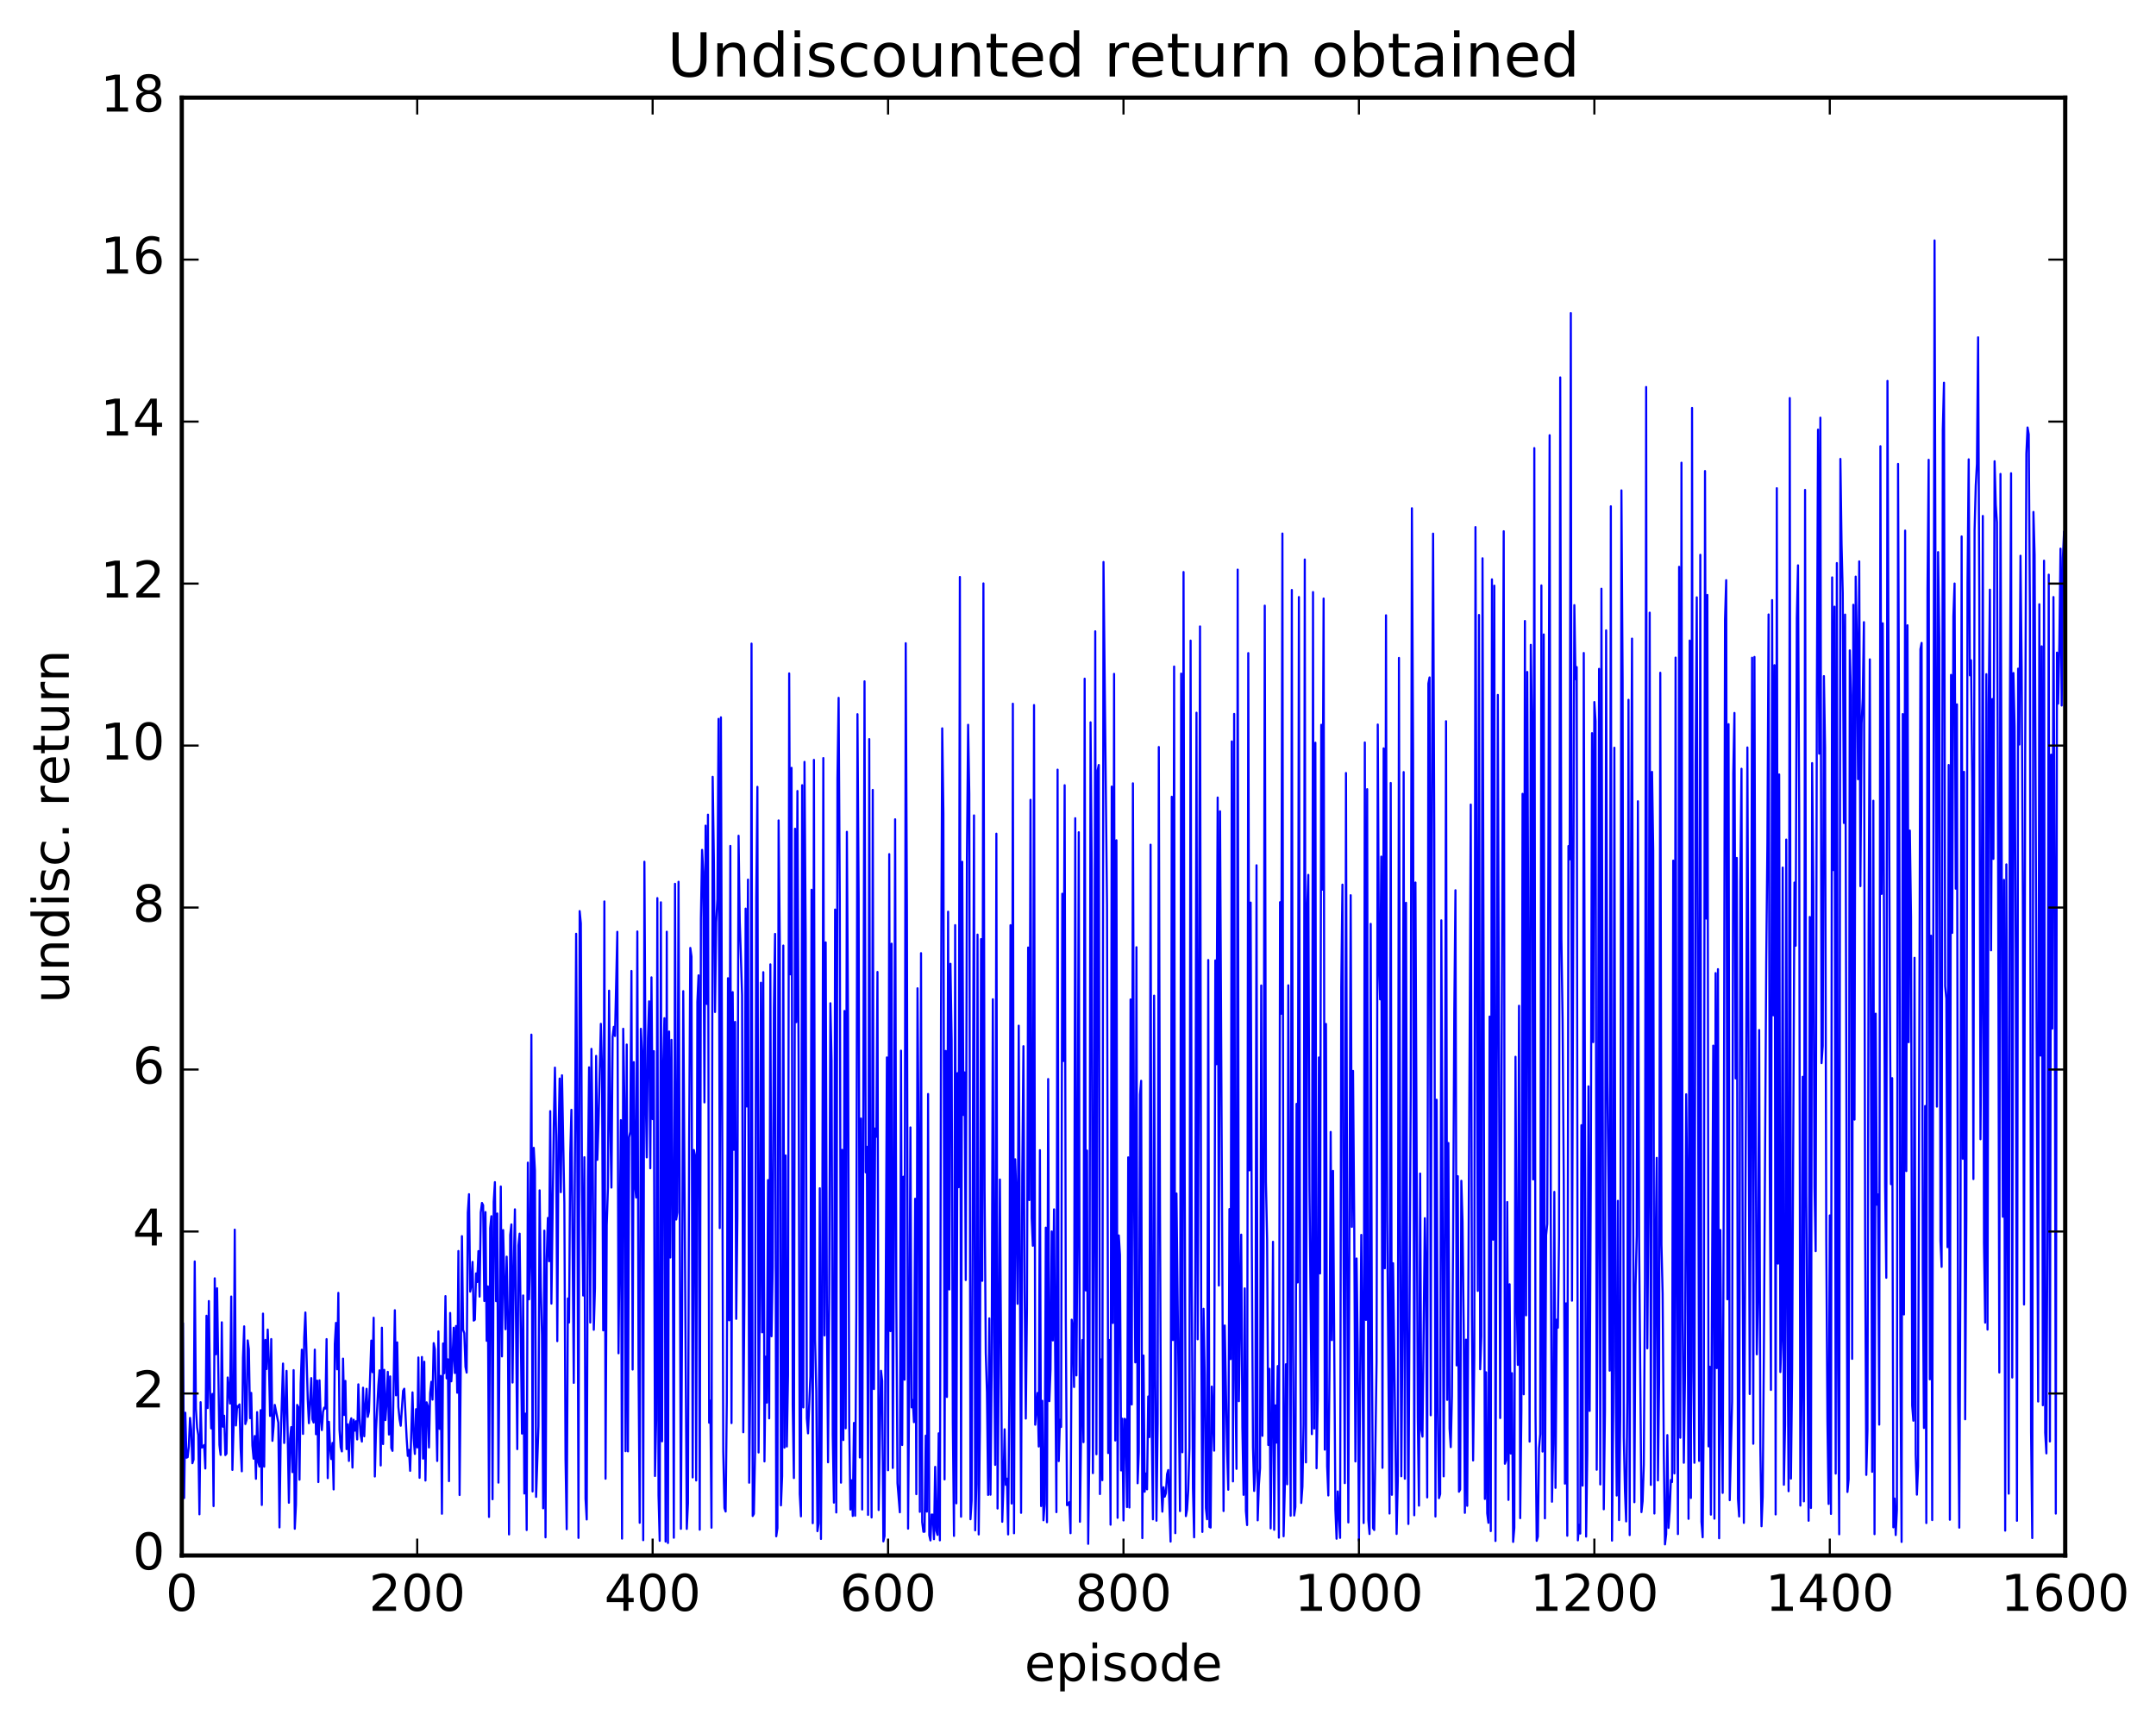 <?xml version="1.0" encoding="utf-8" standalone="no"?>
<!DOCTYPE svg PUBLIC "-//W3C//DTD SVG 1.1//EN"
  "http://www.w3.org/Graphics/SVG/1.1/DTD/svg11.dtd">
<!-- Created with matplotlib (http://matplotlib.org/) -->
<svg height="408pt" version="1.1" viewBox="0 0 511 408" width="511pt" xmlns="http://www.w3.org/2000/svg" xmlns:xlink="http://www.w3.org/1999/xlink">
 <defs>
  <style type="text/css">
*{stroke-linecap:butt;stroke-linejoin:round;stroke-miterlimit:100000;}
  </style>
 </defs>
 <g id="figure_1">
  <g id="patch_1">
   <path d="M 0 408.169 
L 511.954 408.169 
L 511.954 0 
L 0 0 
z
" style="fill:#ffffff;"/>
  </g>
  <g id="axes_1">
   <g id="patch_2">
    <path d="M 43.084 368.742 
L 489.484 368.742 
L 489.484 23.142 
L 43.084 23.142 
z
" style="fill:#ffffff;"/>
   </g>
   <g id="line2d_1">
    <path clip-path="url(#p1962d3b9b0)" d="M 43.084 322.889 
L 43.363 313.656 
L 43.642 355.129 
L 43.921 334.902 
L 44.2 345.566 
L 44.479 345.441 
L 44.758 342.836 
L 45.037 336.137 
L 45.316 338.938 
L 45.595 346.877 
L 45.874 346.023 
L 46.153 299.044 
L 46.432 333.955 
L 46.711 338.398 
L 46.99 340.207 
L 47.269 358.987 
L 47.548 332.408 
L 47.827 343.151 
L 48.106 343.024 
L 48.385 342.563 
L 48.664 348.123 
L 48.943 311.914 
L 49.222 333.799 
L 49.501 308.426 
L 49.78 329.406 
L 50.059 338.625 
L 50.338 330.44 
L 50.617 357.037 
L 50.896 303.039 
L 51.175 321.051 
L 51.454 305.399 
L 52.012 342.534 
L 52.291 344.903 
L 52.57 313.464 
L 52.849 338.218 
L 53.128 335.605 
L 53.407 344.941 
L 53.686 344.606 
L 53.965 326.544 
L 54.523 332.722 
L 54.802 307.355 
L 55.081 348.463 
L 55.36 337.837 
L 55.639 291.5 
L 55.918 337.924 
L 56.197 333.312 
L 56.476 333.592 
L 56.755 332.928 
L 57.034 343.359 
L 57.313 348.792 
L 57.592 321.876 
L 57.871 314.43 
L 58.15 337.587 
L 58.429 336.594 
L 58.708 317.755 
L 58.987 319.846 
L 59.266 336.195 
L 59.545 330.203 
L 59.824 342.687 
L 60.103 345.798 
L 60.382 340.427 
L 60.661 350.565 
L 60.94 334.755 
L 61.219 346.646 
L 61.498 347.666 
L 61.777 334.299 
L 62.056 356.77 
L 62.335 311.404 
L 62.614 347.687 
L 62.893 317.647 
L 63.172 324.552 
L 63.451 315.186 
L 63.73 322.827 
L 64.009 335.666 
L 64.288 317.441 
L 64.567 341.571 
L 64.846 338.107 
L 65.125 333.048 
L 65.962 337.271 
L 66.241 362.09 
L 66.52 341.479 
L 67.078 323.247 
L 67.357 342.072 
L 67.915 324.983 
L 68.473 356.242 
L 68.752 341.072 
L 69.031 338.311 
L 69.31 348.989 
L 69.589 324.803 
L 69.868 362.406 
L 70.147 356.709 
L 70.426 333.049 
L 70.705 333.562 
L 70.984 350.781 
L 71.263 327.957 
L 71.542 319.957 
L 71.821 339.923 
L 72.1 317.177 
L 72.379 311.139 
L 72.937 331.665 
L 73.216 337.387 
L 73.774 326.693 
L 74.053 336.454 
L 74.332 337.227 
L 74.611 319.94 
L 74.89 339.999 
L 75.169 327.293 
L 75.448 351.344 
L 75.727 327.225 
L 76.006 335.818 
L 76.285 339.018 
L 76.564 334.7 
L 76.843 333.692 
L 77.122 333.917 
L 77.401 317.451 
L 77.68 350.408 
L 77.959 337.056 
L 78.238 343.076 
L 78.517 345.887 
L 78.796 342.065 
L 79.075 353.086 
L 79.354 318.626 
L 79.633 313.606 
L 79.912 324.614 
L 80.191 306.492 
L 80.47 338.96 
L 80.749 343.072 
L 81.028 344.077 
L 81.307 322.077 
L 81.586 335.444 
L 81.865 327.361 
L 82.144 343.535 
L 82.423 337.658 
L 82.702 346.33 
L 82.981 337.354 
L 83.26 336.225 
L 83.539 347.908 
L 83.818 336.564 
L 84.097 339.161 
L 84.376 336.922 
L 84.655 341.233 
L 84.934 328.17 
L 85.213 336.198 
L 85.492 340.304 
L 85.771 341.745 
L 86.05 328.972 
L 86.329 340.492 
L 86.608 333.285 
L 86.887 329.23 
L 87.166 335.878 
L 87.445 334.612 
L 88.003 317.797 
L 88.282 325.288 
L 88.561 312.379 
L 88.84 350.022 
L 89.119 338.998 
L 89.677 328.407 
L 89.956 324.853 
L 90.235 347.404 
L 90.514 314.746 
L 90.793 342.334 
L 91.072 324.741 
L 91.351 336.65 
L 91.63 332.353 
L 91.909 325.211 
L 92.188 340.069 
L 92.467 326.296 
L 92.746 343.261 
L 93.025 343.945 
L 93.583 310.602 
L 93.862 330.779 
L 94.141 318.224 
L 94.42 333.528 
L 94.699 336.405 
L 94.978 337.991 
L 95.536 329.702 
L 95.815 329.214 
L 96.373 340.804 
L 96.652 345.133 
L 96.931 343.708 
L 97.21 348.678 
L 97.768 330.074 
L 98.047 340.93 
L 98.326 344.672 
L 98.605 334.066 
L 98.884 343.134 
L 99.163 321.804 
L 99.442 350.332 
L 100 321.684 
L 100.279 345.787 
L 100.558 322.813 
L 100.837 350.977 
L 101.116 332.435 
L 101.395 333.339 
L 101.674 343.138 
L 101.953 330.246 
L 102.232 327.571 
L 102.511 331.795 
L 102.79 318.401 
L 103.069 319.855 
L 103.627 346.338 
L 103.906 315.617 
L 104.185 338.736 
L 104.464 326.171 
L 104.743 358.852 
L 105.022 318.481 
L 105.301 325.541 
L 105.58 307.257 
L 105.859 326.751 
L 106.138 322.237 
L 106.417 351.119 
L 106.696 311.252 
L 106.975 327.457 
L 107.254 322.189 
L 107.533 314.753 
L 107.812 325.481 
L 108.091 314.342 
L 108.37 330.165 
L 108.649 296.561 
L 108.928 354.411 
L 109.486 293.04 
L 109.765 315.285 
L 110.044 316.04 
L 110.323 324.02 
L 110.602 325.393 
L 110.881 287.455 
L 111.16 283.096 
L 111.439 306.192 
L 111.718 304.641 
L 111.997 299.152 
L 112.276 313.068 
L 112.555 312.837 
L 112.834 301.868 
L 113.113 303.908 
L 113.392 296.585 
L 113.671 307.374 
L 113.95 287.429 
L 114.229 285.169 
L 114.508 285.714 
L 114.787 308.413 
L 115.066 287.339 
L 115.345 317.853 
L 115.624 304.953 
L 115.903 359.608 
L 116.182 291.165 
L 116.461 288.313 
L 116.74 355.414 
L 117.019 284.946 
L 117.298 280.238 
L 117.577 308.452 
L 117.856 287.67 
L 118.135 351.474 
L 118.693 281.27 
L 118.972 321.553 
L 119.251 291.597 
L 119.809 315.109 
L 120.088 297.907 
L 120.367 311.884 
L 120.646 363.755 
L 120.925 292.782 
L 121.204 290.26 
L 121.483 327.755 
L 121.762 301.014 
L 122.041 286.685 
L 122.599 343.535 
L 122.878 295.239 
L 123.157 292.451 
L 123.715 339.851 
L 123.994 307.102 
L 124.273 354.057 
L 124.552 335.118 
L 124.831 362.709 
L 125.11 275.614 
L 125.389 308.017 
L 125.668 297.357 
L 125.947 245.269 
L 126.226 353.566 
L 126.505 272.104 
L 126.784 277.509 
L 127.063 354.853 
L 127.621 338.097 
L 127.9 282.182 
L 128.179 305.128 
L 128.458 316.461 
L 128.737 357.563 
L 129.016 291.733 
L 129.295 364.442 
L 129.574 298.669 
L 129.853 288.725 
L 130.132 298.997 
L 130.411 263.408 
L 130.69 309.036 
L 131.248 266.989 
L 131.527 253.09 
L 131.806 269.146 
L 132.085 317.933 
L 132.364 270.773 
L 132.643 255.68 
L 132.922 282.62 
L 133.201 254.908 
L 133.759 285.171 
L 134.038 345.854 
L 134.317 362.519 
L 134.596 307.815 
L 134.875 313.504 
L 135.154 273.485 
L 135.433 263.094 
L 135.991 327.824 
L 136.549 221.359 
L 136.828 271.014 
L 137.107 364.577 
L 137.386 215.983 
L 137.665 218.892 
L 137.944 282.19 
L 138.223 307.124 
L 138.502 274.332 
L 138.781 355.287 
L 139.06 360.207 
L 139.339 279.381 
L 139.618 253.021 
L 139.897 313.518 
L 140.176 248.648 
L 140.455 268.545 
L 140.734 315.238 
L 141.013 305.379 
L 141.292 250.31 
L 141.571 274.956 
L 141.85 266.475 
L 142.408 242.706 
L 142.687 253.382 
L 142.966 315.373 
L 143.245 213.693 
L 143.524 350.545 
L 143.803 290.397 
L 144.082 281.785 
L 144.361 234.845 
L 144.64 266.14 
L 144.919 281.53 
L 145.198 245.791 
L 145.477 243.424 
L 145.756 245.594 
L 146.314 220.899 
L 146.593 320.808 
L 147.151 265.54 
L 147.43 364.746 
L 147.709 243.88 
L 147.988 260.859 
L 148.267 344.018 
L 148.546 247.622 
L 148.825 344.064 
L 149.104 269.618 
L 149.383 268.273 
L 149.662 230.172 
L 149.941 324.662 
L 150.22 251.781 
L 150.499 280.66 
L 150.778 283.884 
L 151.057 220.814 
L 151.336 323.395 
L 151.615 360.99 
L 151.894 243.885 
L 152.173 249.504 
L 152.452 365.118 
L 152.731 204.283 
L 153.01 256.868 
L 153.289 274.371 
L 153.568 246.132 
L 153.847 237.369 
L 154.126 276.959 
L 154.405 231.69 
L 154.684 265.298 
L 154.963 249.187 
L 155.242 349.903 
L 155.521 336.626 
L 155.8 212.904 
L 156.079 354.438 
L 156.358 365.269 
L 156.637 213.899 
L 156.916 341.686 
L 157.195 252.496 
L 157.474 241.376 
L 157.753 365.442 
L 158.032 220.871 
L 158.311 365.782 
L 158.59 244.532 
L 158.869 298.107 
L 159.148 246.507 
L 159.427 282.947 
L 159.706 364.538 
L 159.985 209.513 
L 160.264 289.105 
L 160.543 287.449 
L 160.822 209.034 
L 161.38 362.422 
L 161.659 313.234 
L 161.938 234.961 
L 162.775 362.445 
L 163.054 356.371 
L 163.333 270.701 
L 163.612 224.714 
L 163.891 226.783 
L 164.17 350.24 
L 164.449 272.624 
L 164.728 273.918 
L 165.007 350.963 
L 165.286 237.535 
L 165.565 231.217 
L 165.844 362.627 
L 166.123 217.773 
L 166.402 201.475 
L 166.681 206.699 
L 166.96 261.338 
L 167.239 195.727 
L 167.518 237.998 
L 167.797 193.123 
L 168.076 337.27 
L 168.355 332.026 
L 168.634 362.161 
L 168.913 184.149 
L 169.192 203.473 
L 169.471 239.912 
L 169.75 218.641 
L 170.029 213.189 
L 170.308 170.419 
L 170.587 291.127 
L 170.866 170.052 
L 171.424 344.113 
L 171.703 357.495 
L 171.982 358.327 
L 172.261 332.429 
L 172.54 231.896 
L 172.819 312.995 
L 173.098 200.524 
L 173.377 337.359 
L 173.656 235.194 
L 173.935 272.57 
L 174.214 242.255 
L 174.493 312.646 
L 174.772 288.666 
L 175.051 198.121 
L 175.33 218.459 
L 175.888 235.936 
L 176.167 339.539 
L 176.446 306.58 
L 176.725 215.395 
L 177.004 262.305 
L 177.283 208.52 
L 177.562 351.493 
L 177.841 326.037 
L 178.12 152.573 
L 178.399 359.388 
L 178.678 358.873 
L 178.957 344.33 
L 179.236 212.859 
L 179.515 186.529 
L 179.794 344.327 
L 180.073 307.449 
L 180.352 232.971 
L 180.631 315.846 
L 180.91 230.465 
L 181.189 346.444 
L 181.468 321.612 
L 181.747 332.504 
L 182.026 279.751 
L 182.305 336.238 
L 182.584 228.614 
L 182.863 316.779 
L 183.142 300.394 
L 183.421 238.916 
L 183.7 221.391 
L 183.979 364.199 
L 184.258 362.241 
L 184.537 194.488 
L 184.816 222.785 
L 185.095 356.863 
L 185.374 349.942 
L 185.653 224.156 
L 185.932 343.184 
L 186.211 273.913 
L 186.49 342.918 
L 186.769 326.022 
L 187.048 159.637 
L 187.327 230.979 
L 187.606 182.021 
L 187.885 333.135 
L 188.164 350.382 
L 188.443 196.454 
L 188.722 242.314 
L 189.001 187.51 
L 189.28 251.871 
L 189.559 354.152 
L 189.838 359.467 
L 190.117 186.138 
L 190.396 333.644 
L 190.675 180.614 
L 190.954 221.848 
L 191.233 336.214 
L 191.512 339.796 
L 192.07 326.222 
L 192.349 210.929 
L 192.628 361.086 
L 192.907 180.136 
L 193.186 317.57 
L 193.465 329.74 
L 193.744 362.982 
L 194.023 361.121 
L 194.302 281.688 
L 194.581 364.826 
L 194.86 314.368 
L 195.139 179.709 
L 195.418 316.578 
L 195.697 223.407 
L 195.976 308.552 
L 196.255 346.653 
L 196.534 306.617 
L 196.813 237.832 
L 197.092 251.464 
L 197.371 340.15 
L 197.65 356.214 
L 197.929 215.619 
L 198.208 358.551 
L 198.487 184.551 
L 198.766 165.428 
L 199.045 213.699 
L 199.324 351.485 
L 199.603 272.59 
L 199.882 341.377 
L 200.161 239.657 
L 200.44 338.586 
L 200.719 197.191 
L 200.998 242.026 
L 201.277 337.43 
L 201.556 357.86 
L 201.835 350.912 
L 202.114 359.372 
L 202.393 337.321 
L 202.672 359.317 
L 202.951 310.719 
L 203.23 169.305 
L 203.509 212.521 
L 203.788 345.513 
L 204.067 265.162 
L 204.346 357.848 
L 204.904 161.515 
L 205.183 277.926 
L 205.462 271.851 
L 205.741 359.124 
L 206.02 175.216 
L 206.299 312.453 
L 206.578 359.729 
L 206.857 187.25 
L 207.136 329.289 
L 207.415 267.526 
L 207.694 269.48 
L 207.973 230.413 
L 208.252 357.973 
L 208.81 324.964 
L 209.089 327.35 
L 209.368 365.398 
L 209.647 364.196 
L 210.205 250.676 
L 210.484 348.538 
L 210.763 202.482 
L 211.042 315.564 
L 211.321 223.712 
L 211.6 347.994 
L 211.879 294.896 
L 212.158 194.222 
L 212.437 307.502 
L 212.716 351.601 
L 213.274 358.508 
L 213.553 249.071 
L 213.832 342.557 
L 214.111 278.952 
L 214.39 327.073 
L 214.669 152.482 
L 214.948 215.171 
L 215.227 362.384 
L 215.506 325.712 
L 215.785 267.267 
L 216.064 333.629 
L 216.343 331.871 
L 216.622 337.145 
L 216.901 284.174 
L 217.18 354.206 
L 217.459 234.284 
L 217.738 271.672 
L 218.017 358.398 
L 218.296 225.957 
L 218.575 360.814 
L 218.854 363.125 
L 219.133 363.116 
L 219.412 340.343 
L 219.691 358.349 
L 219.97 259.341 
L 220.249 363.943 
L 220.528 365.177 
L 220.807 359.033 
L 221.086 359.073 
L 221.365 364.88 
L 221.644 347.737 
L 221.923 362.899 
L 222.202 363.867 
L 222.481 339.787 
L 222.76 365.153 
L 223.039 240.165 
L 223.318 172.657 
L 223.597 192.798 
L 223.876 350.706 
L 224.155 249.132 
L 224.434 331.168 
L 224.713 216.12 
L 224.992 305.689 
L 225.271 228.474 
L 225.55 246.497 
L 225.829 337.299 
L 226.108 364.104 
L 226.387 219.31 
L 226.666 356.384 
L 226.945 254.393 
L 227.224 281.438 
L 227.503 136.78 
L 227.782 359.555 
L 228.061 204.291 
L 228.34 264.312 
L 228.619 254.219 
L 228.898 303.447 
L 229.177 203.484 
L 229.456 171.816 
L 229.735 188.174 
L 230.014 360.156 
L 230.293 355.681 
L 230.851 193.3 
L 231.13 362.781 
L 231.409 351.765 
L 231.688 221.564 
L 231.967 363.755 
L 232.246 338.702 
L 232.525 222.622 
L 232.804 303.638 
L 233.083 138.303 
L 233.362 282.152 
L 233.641 320.61 
L 233.92 330.073 
L 234.199 354.392 
L 234.478 312.536 
L 234.757 354.333 
L 235.036 325.206 
L 235.315 236.882 
L 235.594 315.777 
L 235.873 347.267 
L 236.152 197.63 
L 236.431 357.617 
L 236.71 325.543 
L 236.989 279.62 
L 237.547 360.753 
L 237.826 352.316 
L 238.105 338.827 
L 238.384 351.998 
L 238.663 350.536 
L 238.942 363.751 
L 239.221 330.88 
L 239.5 219.33 
L 239.779 356.43 
L 240.058 166.823 
L 240.337 363.479 
L 240.616 274.823 
L 240.895 283.311 
L 241.174 309.081 
L 241.453 243.147 
L 242.011 358.634 
L 242.29 278.704 
L 242.569 248.005 
L 242.848 305.931 
L 243.127 336.283 
L 243.406 310.19 
L 243.685 224.617 
L 243.964 284.491 
L 244.243 189.6 
L 244.522 288.74 
L 244.801 295.321 
L 245.08 167.142 
L 245.359 337.745 
L 245.917 330.214 
L 246.196 342.913 
L 246.475 272.659 
L 246.754 357.03 
L 247.033 332.075 
L 247.312 360.405 
L 247.591 356.578 
L 247.87 291.029 
L 248.149 360.865 
L 248.428 255.796 
L 248.707 332.161 
L 248.986 324.681 
L 249.265 291.922 
L 249.544 317.771 
L 249.823 286.69 
L 250.381 358.471 
L 250.66 182.452 
L 250.939 346.373 
L 251.218 336.568 
L 251.497 338.277 
L 251.776 211.872 
L 252.055 251.524 
L 252.334 186.146 
L 252.613 312.801 
L 252.892 356.817 
L 253.171 356.727 
L 253.45 356.107 
L 253.729 363.466 
L 254.008 312.848 
L 254.287 315.391 
L 254.566 328.802 
L 254.845 193.966 
L 255.124 326.055 
L 255.403 288.37 
L 255.682 197.291 
L 255.961 360.757 
L 256.519 317.661 
L 256.798 341.884 
L 257.077 160.889 
L 257.356 305.924 
L 257.635 272.753 
L 257.914 365.987 
L 258.193 343.035 
L 258.472 171.233 
L 258.751 205.866 
L 259.03 349.22 
L 259.309 294.465 
L 259.588 149.656 
L 259.867 344.746 
L 260.146 182.627 
L 260.425 181.347 
L 260.704 354.184 
L 260.983 322.261 
L 261.262 350.893 
L 261.541 133.223 
L 262.378 214.68 
L 262.657 344.463 
L 262.936 317.661 
L 263.215 361.45 
L 263.494 186.468 
L 263.773 313.63 
L 264.052 159.747 
L 264.331 341.484 
L 264.61 199.192 
L 264.889 359.818 
L 265.168 292.871 
L 265.447 297.461 
L 265.726 348.587 
L 266.005 336.316 
L 266.284 360.439 
L 266.563 336.331 
L 266.842 336.644 
L 267.121 357.263 
L 267.4 274.364 
L 267.679 357.373 
L 267.958 236.925 
L 268.237 332.95 
L 268.516 185.695 
L 268.795 282.844 
L 269.074 322.967 
L 269.353 224.552 
L 269.632 351.625 
L 269.911 344.174 
L 270.19 259.497 
L 270.469 256.216 
L 270.748 364.631 
L 271.027 321.344 
L 271.306 353.633 
L 271.585 349.311 
L 271.864 353.063 
L 272.143 331.051 
L 272.422 340.678 
L 272.701 200.24 
L 272.98 338.857 
L 273.259 360.176 
L 273.538 236.029 
L 273.817 326.935 
L 274.096 360.503 
L 274.375 337.44 
L 274.654 177.086 
L 274.933 287.197 
L 275.212 351.933 
L 275.491 358.355 
L 275.77 352.564 
L 276.049 354.802 
L 276.328 353.97 
L 276.607 349.483 
L 276.886 348.485 
L 277.444 365.452 
L 277.723 188.876 
L 278.002 317.686 
L 278.281 158.006 
L 278.56 363.457 
L 278.839 282.935 
L 279.676 358.217 
L 279.955 159.682 
L 280.234 344.277 
L 280.513 135.602 
L 280.792 279.071 
L 281.071 359.413 
L 281.35 357.837 
L 281.629 353.317 
L 281.908 343.293 
L 282.187 151.864 
L 282.466 304.995 
L 282.745 352.772 
L 283.024 364.438 
L 283.303 301.536 
L 283.582 168.956 
L 283.861 317.497 
L 284.14 247.748 
L 284.419 148.499 
L 284.698 311.48 
L 284.977 363.161 
L 285.256 310.254 
L 285.535 325.892 
L 285.814 357.505 
L 286.093 360.161 
L 286.372 227.583 
L 286.651 361.969 
L 286.93 362.122 
L 287.209 328.705 
L 287.767 343.896 
L 288.046 227.673 
L 288.325 252.281 
L 288.604 189.06 
L 288.883 304.745 
L 289.162 192.327 
L 289.999 358.209 
L 290.278 314.222 
L 290.836 343.738 
L 291.115 353.155 
L 291.394 286.616 
L 291.673 322.193 
L 291.952 175.764 
L 292.231 351.181 
L 292.51 169.24 
L 292.789 327.014 
L 293.068 348.208 
L 293.347 135.029 
L 293.626 332.175 
L 294.184 292.683 
L 294.463 338.384 
L 294.742 354.371 
L 295.021 305.425 
L 295.3 358.202 
L 295.579 361.533 
L 295.858 154.825 
L 296.137 277.451 
L 296.416 213.969 
L 296.695 294.839 
L 296.974 343.073 
L 297.253 353.446 
L 297.532 348.781 
L 297.811 205.126 
L 298.09 360.417 
L 298.369 352.063 
L 298.648 348.033 
L 298.927 233.615 
L 299.206 340.379 
L 299.485 296.801 
L 299.764 143.574 
L 300.043 280.151 
L 300.322 293.844 
L 300.601 342.552 
L 300.88 324.496 
L 301.159 362.325 
L 301.438 338.013 
L 301.717 294.38 
L 301.996 362.657 
L 302.275 333.159 
L 302.554 341.991 
L 302.833 323.844 
L 303.112 364.508 
L 303.391 213.876 
L 303.67 240.319 
L 303.949 126.477 
L 304.228 364.187 
L 304.507 353.019 
L 304.786 323.405 
L 305.065 351.864 
L 305.344 233.578 
L 305.902 359.321 
L 306.181 139.864 
L 306.46 318.653 
L 306.739 359.269 
L 307.018 357.24 
L 307.297 261.685 
L 307.576 304.017 
L 307.855 141.537 
L 308.134 308.691 
L 308.413 356.296 
L 308.692 352.451 
L 308.971 337.65 
L 309.25 132.634 
L 309.529 346.677 
L 309.808 215.53 
L 310.087 207.4 
L 310.366 281.965 
L 310.924 339.979 
L 311.203 140.358 
L 311.482 338.651 
L 311.761 176.066 
L 312.04 348.066 
L 312.319 331.702 
L 312.598 250.682 
L 312.877 301.883 
L 313.156 171.817 
L 313.435 210.894 
L 313.714 141.89 
L 313.993 343.653 
L 314.272 242.737 
L 314.551 347.538 
L 314.83 354.513 
L 315.109 324.552 
L 315.388 268.336 
L 315.667 317.686 
L 315.946 277.573 
L 316.504 357.875 
L 316.783 364.775 
L 317.062 353.559 
L 317.62 364.568 
L 317.899 233.938 
L 318.178 209.712 
L 318.457 300.251 
L 318.736 351.59 
L 319.015 183.249 
L 319.294 295.438 
L 319.573 360.907 
L 320.131 212.218 
L 320.41 290.843 
L 320.689 253.863 
L 320.968 289.578 
L 321.247 346.452 
L 321.526 298.332 
L 321.805 319.922 
L 322.084 365.236 
L 322.642 292.746 
L 322.921 319.622 
L 323.2 361.047 
L 323.479 176.008 
L 323.758 312.898 
L 324.037 187.077 
L 324.316 360.336 
L 324.595 363.658 
L 324.874 219.012 
L 325.153 316.66 
L 325.432 362.272 
L 325.711 362.706 
L 326.269 322.75 
L 326.548 171.758 
L 326.827 227.46 
L 327.106 236.907 
L 327.385 203.067 
L 327.664 347.968 
L 327.943 177.412 
L 328.222 300.662 
L 328.501 145.86 
L 328.78 289.092 
L 329.338 358.806 
L 329.617 185.616 
L 329.896 354.363 
L 330.175 299.459 
L 331.012 363.646 
L 331.291 351.126 
L 331.57 155.962 
L 331.849 289.718 
L 332.128 349.969 
L 332.407 315.246 
L 332.686 183.031 
L 332.965 350.549 
L 333.244 214.016 
L 333.523 312.571 
L 333.802 361.276 
L 334.36 258.036 
L 334.639 120.484 
L 334.918 178.62 
L 335.197 359.211 
L 335.476 209.21 
L 336.034 336.062 
L 336.313 356.928 
L 336.592 278.201 
L 336.871 338.92 
L 337.15 340.57 
L 337.708 288.788 
L 337.987 305.118 
L 338.266 354.98 
L 338.545 162.049 
L 338.824 160.589 
L 339.103 335.505 
L 339.382 187.434 
L 339.661 126.502 
L 339.94 197.564 
L 340.219 359.507 
L 340.498 260.703 
L 340.777 333.581 
L 341.056 355.155 
L 341.335 354.182 
L 341.614 218.175 
L 342.172 349.989 
L 342.451 291.265 
L 342.73 170.974 
L 343.009 331.856 
L 343.288 270.96 
L 343.567 338.617 
L 343.846 343.056 
L 344.125 330.95 
L 344.404 294.034 
L 344.683 239.823 
L 344.962 211.04 
L 345.241 323.686 
L 345.52 278.825 
L 345.799 353.629 
L 346.078 353.102 
L 346.357 279.922 
L 346.636 289.627 
L 346.915 314.206 
L 347.194 358.636 
L 347.473 317.574 
L 347.752 356.972 
L 348.31 248.936 
L 348.589 190.734 
L 348.868 311.402 
L 349.147 346.217 
L 349.426 321.706 
L 349.705 124.943 
L 350.263 306.025 
L 350.542 145.785 
L 350.821 324.599 
L 351.1 316.779 
L 351.379 132.343 
L 351.937 355.342 
L 352.216 325.319 
L 352.495 358.756 
L 352.774 361 
L 353.053 240.988 
L 353.332 362.964 
L 353.611 137.346 
L 353.89 293.882 
L 354.169 138.836 
L 354.448 365.305 
L 355.006 164.734 
L 355.564 336.158 
L 356.401 125.935 
L 356.68 347 
L 356.959 346.177 
L 357.238 284.953 
L 357.517 355.565 
L 357.796 304.445 
L 358.075 344.579 
L 358.354 325.528 
L 358.633 365.521 
L 358.912 362.186 
L 359.191 250.517 
L 359.47 306.977 
L 359.749 323.567 
L 360.028 238.431 
L 360.307 359.896 
L 360.586 334.462 
L 360.865 188.185 
L 361.144 330.538 
L 361.423 147.215 
L 361.702 311.815 
L 361.981 159.293 
L 362.26 232.494 
L 362.539 341.748 
L 362.818 152.865 
L 363.097 171.728 
L 363.376 279.598 
L 363.655 106.227 
L 363.934 334.789 
L 364.213 365.275 
L 364.492 364.266 
L 364.771 343.376 
L 365.05 339.956 
L 365.329 138.78 
L 365.608 344.112 
L 365.887 150.398 
L 366.166 359.939 
L 366.445 292.832 
L 366.724 290.139 
L 367.282 103.174 
L 367.561 289.717 
L 367.84 356.003 
L 368.119 342.272 
L 368.398 282.548 
L 368.677 352.714 
L 368.956 312.837 
L 369.235 314.75 
L 369.514 293.149 
L 369.793 89.467 
L 370.072 222.447 
L 370.351 241.6 
L 370.63 279.67 
L 370.909 351.714 
L 371.188 308.973 
L 371.467 364.06 
L 371.746 200.549 
L 372.025 203.732 
L 372.304 74.23 
L 372.583 308.34 
L 373.141 143.452 
L 373.42 161.005 
L 373.699 158.141 
L 373.978 365.158 
L 374.257 361.478 
L 374.536 363.553 
L 374.815 266.738 
L 375.094 352.188 
L 375.373 154.8 
L 375.931 364.267 
L 376.21 344.301 
L 376.489 257.535 
L 376.768 334.477 
L 377.047 279.124 
L 377.326 173.799 
L 377.605 247.046 
L 377.884 166.428 
L 378.163 170.996 
L 378.442 348.421 
L 378.721 290.859 
L 379 158.56 
L 379.279 351.901 
L 379.558 139.563 
L 380.116 357.79 
L 380.395 334.573 
L 380.674 149.434 
L 380.953 255.701 
L 381.232 280.769 
L 381.511 324.932 
L 381.79 120.024 
L 382.069 365.223 
L 382.348 334.813 
L 382.627 177.255 
L 382.906 323.987 
L 383.185 354.537 
L 383.464 284.668 
L 383.743 360.352 
L 384.022 335.42 
L 384.301 116.247 
L 384.58 161.496 
L 384.859 340.68 
L 385.138 353.475 
L 385.417 360.668 
L 385.696 331.875 
L 385.975 165.895 
L 386.254 363.909 
L 386.533 212.678 
L 386.812 151.386 
L 387.091 290.12 
L 387.37 356.119 
L 387.649 304.797 
L 387.928 292.877 
L 388.207 189.944 
L 388.486 293.307 
L 389.044 358.463 
L 389.323 355.873 
L 389.602 347.127 
L 389.881 303.795 
L 390.16 91.742 
L 390.439 319.643 
L 390.718 281.584 
L 390.997 145.233 
L 391.276 352.017 
L 391.555 182.986 
L 391.834 201.682 
L 392.113 358.795 
L 392.392 296.867 
L 392.671 274.483 
L 392.95 350.943 
L 393.229 327.586 
L 393.508 159.485 
L 393.787 295.076 
L 394.066 306.669 
L 394.345 344.856 
L 394.624 366.116 
L 394.903 363.69 
L 395.182 340.209 
L 395.461 362.205 
L 395.74 358.148 
L 396.019 350.845 
L 396.298 351.334 
L 396.577 204.017 
L 396.856 349.287 
L 397.135 155.886 
L 397.414 306.119 
L 397.693 363.672 
L 397.972 134.37 
L 398.251 340.834 
L 398.53 109.687 
L 398.809 312.512 
L 399.088 346.764 
L 399.367 326.045 
L 399.646 259.402 
L 399.925 284.648 
L 400.204 360.059 
L 400.483 151.85 
L 400.762 355.112 
L 401.041 96.696 
L 401.32 324.948 
L 401.599 346.769 
L 401.878 181.501 
L 402.157 141.604 
L 402.715 346.324 
L 402.994 131.521 
L 403.273 360.746 
L 403.552 364.429 
L 403.831 332.479 
L 404.11 111.667 
L 404.389 217.752 
L 404.668 141.043 
L 404.947 342.881 
L 405.226 323.997 
L 405.505 359.061 
L 406.063 247.876 
L 406.342 360.021 
L 406.621 230.687 
L 406.9 324.335 
L 407.179 229.749 
L 407.458 364.666 
L 407.737 291.583 
L 408.016 331.99 
L 408.295 353.902 
L 408.574 276.649 
L 408.853 146.822 
L 409.132 137.532 
L 409.411 308.02 
L 409.69 171.669 
L 409.969 355.634 
L 410.527 332.255 
L 410.806 183.297 
L 411.085 169.011 
L 411.364 255.647 
L 411.643 203.385 
L 411.922 355.336 
L 412.201 359.497 
L 412.48 209.067 
L 412.759 182.24 
L 413.038 298.397 
L 413.317 361.01 
L 413.875 247.854 
L 414.154 177.189 
L 414.712 330.471 
L 414.991 260.191 
L 415.27 155.916 
L 415.549 342.259 
L 415.828 155.729 
L 416.107 263.993 
L 416.386 321.061 
L 416.665 306.721 
L 416.944 244.183 
L 417.223 342.947 
L 417.502 361.815 
L 417.781 354.827 
L 418.06 320.976 
L 418.618 228.052 
L 418.897 199.767 
L 419.176 145.664 
L 419.455 276.635 
L 419.734 329.494 
L 420.013 142.261 
L 420.292 240.69 
L 420.571 157.688 
L 420.85 359.015 
L 421.129 115.731 
L 421.408 299.555 
L 421.687 183.591 
L 421.966 325.26 
L 422.245 317.603 
L 422.524 205.668 
L 422.803 351.978 
L 423.082 337.671 
L 423.361 199.027 
L 423.64 309.947 
L 423.919 353.509 
L 424.198 94.36 
L 424.477 350.513 
L 424.756 324.83 
L 425.314 209.217 
L 425.593 224.195 
L 425.872 146.482 
L 426.151 134.02 
L 426.43 191.802 
L 426.709 356.914 
L 426.988 330.097 
L 427.267 255.267 
L 427.546 355.912 
L 427.825 116.139 
L 428.104 282.815 
L 428.662 360.511 
L 428.941 217.377 
L 429.22 357.473 
L 429.499 180.9 
L 429.778 210.032 
L 430.057 281.357 
L 430.336 296.591 
L 430.615 165.818 
L 430.894 101.852 
L 431.173 178.661 
L 431.452 99.012 
L 431.731 252.025 
L 432.01 247.945 
L 432.289 160.28 
L 432.568 177.346 
L 432.847 293.823 
L 433.126 336.911 
L 433.405 356.523 
L 433.684 288.134 
L 433.963 358.891 
L 434.242 136.876 
L 434.521 206.256 
L 434.8 143.816 
L 435.079 349.326 
L 435.358 133.479 
L 435.637 323.948 
L 435.916 363.727 
L 436.195 108.793 
L 436.474 129.015 
L 436.753 140.579 
L 437.032 195.097 
L 437.311 145.696 
L 437.869 353.685 
L 438.148 350.647 
L 438.427 154.178 
L 438.706 164.824 
L 438.985 322.132 
L 439.264 143.367 
L 439.543 265.411 
L 439.822 136.691 
L 440.101 151.944 
L 440.38 184.716 
L 440.659 133.081 
L 440.938 210.075 
L 441.217 171.437 
L 441.496 165.511 
L 441.775 147.487 
L 442.054 293.106 
L 442.333 349.644 
L 442.612 339.038 
L 442.891 219.394 
L 443.17 156.305 
L 443.728 348.912 
L 444.007 189.823 
L 444.286 363.689 
L 444.565 240.307 
L 444.844 285.585 
L 445.123 283.144 
L 445.402 337.724 
L 445.681 105.784 
L 445.96 211.911 
L 446.239 147.762 
L 446.797 280.784 
L 447.076 302.908 
L 447.355 90.297 
L 447.913 234.309 
L 448.192 280.72 
L 448.471 255.584 
L 448.75 362.067 
L 449.029 355.24 
L 449.308 363.9 
L 449.587 357.967 
L 449.866 109.974 
L 450.145 186.04 
L 450.424 323.509 
L 450.703 365.533 
L 450.982 169.28 
L 451.261 311.607 
L 451.54 125.781 
L 451.819 277.618 
L 452.098 148.23 
L 452.377 247.066 
L 452.656 196.896 
L 452.935 217.362 
L 453.214 333.172 
L 453.493 336.798 
L 453.772 227.058 
L 454.051 344.79 
L 454.33 354.326 
L 454.609 347.611 
L 455.167 153.892 
L 455.446 152.407 
L 455.725 300.952 
L 456.004 338.52 
L 456.283 262.192 
L 456.562 361.056 
L 456.841 139.875 
L 457.12 108.995 
L 457.399 326.988 
L 457.678 221.813 
L 457.957 360.352 
L 458.515 56.994 
L 459.073 262.337 
L 459.352 130.885 
L 459.631 151.12 
L 459.91 294.157 
L 460.189 300.324 
L 460.468 101.871 
L 460.747 90.718 
L 461.026 233.773 
L 461.305 236.74 
L 461.584 295.655 
L 461.863 181.345 
L 462.142 360.274 
L 462.421 159.988 
L 462.7 221.148 
L 462.979 146.124 
L 463.258 138.324 
L 463.537 210.663 
L 463.816 166.975 
L 464.095 330.447 
L 464.374 362.145 
L 464.653 298.632 
L 464.932 127.169 
L 465.211 274.699 
L 465.49 182.979 
L 465.769 336.461 
L 466.048 288.904 
L 466.327 138.289 
L 466.606 108.887 
L 466.885 160.093 
L 467.164 156.522 
L 467.443 185.5 
L 467.722 279.509 
L 468.001 125.688 
L 468.28 115.142 
L 468.559 109.97 
L 468.838 79.963 
L 469.117 141.17 
L 469.396 270.065 
L 469.675 236.144 
L 469.954 122.313 
L 470.233 294.613 
L 470.512 313.545 
L 470.791 159.819 
L 471.07 315.192 
L 471.349 167.13 
L 471.628 139.786 
L 471.907 225.279 
L 472.186 165.719 
L 472.465 203.609 
L 472.744 109.339 
L 473.023 119.632 
L 473.302 123.876 
L 473.581 204.587 
L 473.86 325.363 
L 474.139 112.349 
L 474.697 288.44 
L 474.976 208.583 
L 475.255 362.852 
L 475.534 204.915 
L 476.092 354.088 
L 476.371 168.579 
L 476.65 112.187 
L 476.929 326.559 
L 477.208 159.545 
L 477.487 172.409 
L 477.766 226.556 
L 478.045 360.521 
L 478.324 158.511 
L 478.603 176.49 
L 478.882 131.744 
L 479.161 158.331 
L 479.44 212.63 
L 479.719 309.249 
L 479.998 178.437 
L 480.277 107.546 
L 480.556 101.335 
L 480.835 102.964 
L 481.114 144.704 
L 481.393 339.511 
L 481.672 364.612 
L 481.951 121.362 
L 482.23 131.537 
L 483.067 332.252 
L 483.346 143.245 
L 483.625 250.228 
L 483.904 153.22 
L 484.183 333.136 
L 484.462 132.915 
L 484.741 339.643 
L 485.02 344.544 
L 485.299 284.934 
L 485.578 136.232 
L 485.857 341.715 
L 486.136 178.895 
L 486.415 243.843 
L 486.694 141.536 
L 486.973 205.524 
L 487.252 358.813 
L 487.531 154.711 
L 487.81 166.802 
L 488.089 152.719 
L 488.368 130.057 
L 488.647 167.249 
L 488.926 132.281 
L 489.205 126.105 
L 489.205 126.105 
" style="fill:none;stroke:#0000ff;stroke-linecap:square;stroke-width:0.5;"/>
   </g>
   <g id="patch_3">
    <path d="M 43.084 368.742 
L 43.084 23.142 
" style="fill:none;stroke:#000000;stroke-linecap:square;stroke-linejoin:miter;"/>
   </g>
   <g id="patch_4">
    <path d="M 489.484 368.742 
L 489.484 23.142 
" style="fill:none;stroke:#000000;stroke-linecap:square;stroke-linejoin:miter;"/>
   </g>
   <g id="patch_5">
    <path d="M 43.084 368.742 
L 489.484 368.742 
" style="fill:none;stroke:#000000;stroke-linecap:square;stroke-linejoin:miter;"/>
   </g>
   <g id="patch_6">
    <path d="M 43.084 23.142 
L 489.484 23.142 
" style="fill:none;stroke:#000000;stroke-linecap:square;stroke-linejoin:miter;"/>
   </g>
   <g id="matplotlib.axis_1">
    <g id="xtick_1">
     <g id="line2d_2">
      <defs>
       <path d="M 0 0 
L 0 -4 
" id="m98b6be8d2c" style="stroke:#000000;stroke-width:0.5;"/>
      </defs>
      <g>
       <use style="stroke:#000000;stroke-width:0.5;" x="43.084" xlink:href="#m98b6be8d2c" y="368.742"/>
      </g>
     </g>
     <g id="line2d_3">
      <defs>
       <path d="M 0 0 
L 0 4 
" id="m58347d0e31" style="stroke:#000000;stroke-width:0.5;"/>
      </defs>
      <g>
       <use style="stroke:#000000;stroke-width:0.5;" x="43.084" xlink:href="#m58347d0e31" y="23.142"/>
      </g>
     </g>
     <g id="text_1">
      <!-- 0 -->
      <defs>
       <path d="M 31.781 66.406 
Q 24.172 66.406 20.328 58.906 
Q 16.5 51.422 16.5 36.375 
Q 16.5 21.391 20.328 13.891 
Q 24.172 6.391 31.781 6.391 
Q 39.453 6.391 43.281 13.891 
Q 47.125 21.391 47.125 36.375 
Q 47.125 51.422 43.281 58.906 
Q 39.453 66.406 31.781 66.406 
M 31.781 74.219 
Q 44.047 74.219 50.516 64.516 
Q 56.984 54.828 56.984 36.375 
Q 56.984 17.969 50.516 8.266 
Q 44.047 -1.422 31.781 -1.422 
Q 19.531 -1.422 13.062 8.266 
Q 6.594 17.969 6.594 36.375 
Q 6.594 54.828 13.062 64.516 
Q 19.531 74.219 31.781 74.219 
" id="BitstreamVeraSans-Roman-30"/>
      </defs>
      <g transform="translate(39.266 381.86)scale(0.12 -0.12)">
       <use xlink:href="#BitstreamVeraSans-Roman-30"/>
      </g>
     </g>
    </g>
    <g id="xtick_2">
     <g id="line2d_4">
      <g>
       <use style="stroke:#000000;stroke-width:0.5;" x="98.884" xlink:href="#m98b6be8d2c" y="368.742"/>
      </g>
     </g>
     <g id="line2d_5">
      <g>
       <use style="stroke:#000000;stroke-width:0.5;" x="98.884" xlink:href="#m58347d0e31" y="23.142"/>
      </g>
     </g>
     <g id="text_2">
      <!-- 200 -->
      <defs>
       <path d="M 19.188 8.297 
L 53.609 8.297 
L 53.609 0 
L 7.328 0 
L 7.328 8.297 
Q 12.938 14.109 22.625 23.891 
Q 32.328 33.688 34.812 36.531 
Q 39.547 41.844 41.422 45.531 
Q 43.312 49.219 43.312 52.781 
Q 43.312 58.594 39.234 62.25 
Q 35.156 65.922 28.609 65.922 
Q 23.969 65.922 18.812 64.312 
Q 13.672 62.703 7.812 59.422 
L 7.812 69.391 
Q 13.766 71.781 18.938 73 
Q 24.125 74.219 28.422 74.219 
Q 39.75 74.219 46.484 68.547 
Q 53.219 62.891 53.219 53.422 
Q 53.219 48.922 51.531 44.891 
Q 49.859 40.875 45.406 35.406 
Q 44.188 33.984 37.641 27.219 
Q 31.109 20.453 19.188 8.297 
" id="BitstreamVeraSans-Roman-32"/>
      </defs>
      <g transform="translate(87.431 381.86)scale(0.12 -0.12)">
       <use xlink:href="#BitstreamVeraSans-Roman-32"/>
       <use x="63.623" xlink:href="#BitstreamVeraSans-Roman-30"/>
       <use x="127.246" xlink:href="#BitstreamVeraSans-Roman-30"/>
      </g>
     </g>
    </g>
    <g id="xtick_3">
     <g id="line2d_6">
      <g>
       <use style="stroke:#000000;stroke-width:0.5;" x="154.684" xlink:href="#m98b6be8d2c" y="368.742"/>
      </g>
     </g>
     <g id="line2d_7">
      <g>
       <use style="stroke:#000000;stroke-width:0.5;" x="154.684" xlink:href="#m58347d0e31" y="23.142"/>
      </g>
     </g>
     <g id="text_3">
      <!-- 400 -->
      <defs>
       <path d="M 37.797 64.312 
L 12.891 25.391 
L 37.797 25.391 
z
M 35.203 72.906 
L 47.609 72.906 
L 47.609 25.391 
L 58.016 25.391 
L 58.016 17.188 
L 47.609 17.188 
L 47.609 0 
L 37.797 0 
L 37.797 17.188 
L 4.891 17.188 
L 4.891 26.703 
z
" id="BitstreamVeraSans-Roman-34"/>
      </defs>
      <g transform="translate(143.231 381.86)scale(0.12 -0.12)">
       <use xlink:href="#BitstreamVeraSans-Roman-34"/>
       <use x="63.623" xlink:href="#BitstreamVeraSans-Roman-30"/>
       <use x="127.246" xlink:href="#BitstreamVeraSans-Roman-30"/>
      </g>
     </g>
    </g>
    <g id="xtick_4">
     <g id="line2d_8">
      <g>
       <use style="stroke:#000000;stroke-width:0.5;" x="210.484" xlink:href="#m98b6be8d2c" y="368.742"/>
      </g>
     </g>
     <g id="line2d_9">
      <g>
       <use style="stroke:#000000;stroke-width:0.5;" x="210.484" xlink:href="#m58347d0e31" y="23.142"/>
      </g>
     </g>
     <g id="text_4">
      <!-- 600 -->
      <defs>
       <path d="M 33.016 40.375 
Q 26.375 40.375 22.484 35.828 
Q 18.609 31.297 18.609 23.391 
Q 18.609 15.531 22.484 10.953 
Q 26.375 6.391 33.016 6.391 
Q 39.656 6.391 43.531 10.953 
Q 47.406 15.531 47.406 23.391 
Q 47.406 31.297 43.531 35.828 
Q 39.656 40.375 33.016 40.375 
M 52.594 71.297 
L 52.594 62.312 
Q 48.875 64.062 45.094 64.984 
Q 41.312 65.922 37.594 65.922 
Q 27.828 65.922 22.672 59.328 
Q 17.531 52.734 16.797 39.406 
Q 19.672 43.656 24.016 45.922 
Q 28.375 48.188 33.594 48.188 
Q 44.578 48.188 50.953 41.516 
Q 57.328 34.859 57.328 23.391 
Q 57.328 12.156 50.688 5.359 
Q 44.047 -1.422 33.016 -1.422 
Q 20.359 -1.422 13.672 8.266 
Q 6.984 17.969 6.984 36.375 
Q 6.984 53.656 15.188 63.938 
Q 23.391 74.219 37.203 74.219 
Q 40.922 74.219 44.703 73.484 
Q 48.484 72.75 52.594 71.297 
" id="BitstreamVeraSans-Roman-36"/>
      </defs>
      <g transform="translate(199.031 381.86)scale(0.12 -0.12)">
       <use xlink:href="#BitstreamVeraSans-Roman-36"/>
       <use x="63.623" xlink:href="#BitstreamVeraSans-Roman-30"/>
       <use x="127.246" xlink:href="#BitstreamVeraSans-Roman-30"/>
      </g>
     </g>
    </g>
    <g id="xtick_5">
     <g id="line2d_10">
      <g>
       <use style="stroke:#000000;stroke-width:0.5;" x="266.284" xlink:href="#m98b6be8d2c" y="368.742"/>
      </g>
     </g>
     <g id="line2d_11">
      <g>
       <use style="stroke:#000000;stroke-width:0.5;" x="266.284" xlink:href="#m58347d0e31" y="23.142"/>
      </g>
     </g>
     <g id="text_5">
      <!-- 800 -->
      <defs>
       <path d="M 31.781 34.625 
Q 24.75 34.625 20.719 30.859 
Q 16.703 27.094 16.703 20.516 
Q 16.703 13.922 20.719 10.156 
Q 24.75 6.391 31.781 6.391 
Q 38.812 6.391 42.859 10.172 
Q 46.922 13.969 46.922 20.516 
Q 46.922 27.094 42.891 30.859 
Q 38.875 34.625 31.781 34.625 
M 21.922 38.812 
Q 15.578 40.375 12.031 44.719 
Q 8.5 49.078 8.5 55.328 
Q 8.5 64.062 14.719 69.141 
Q 20.953 74.219 31.781 74.219 
Q 42.672 74.219 48.875 69.141 
Q 55.078 64.062 55.078 55.328 
Q 55.078 49.078 51.531 44.719 
Q 48 40.375 41.703 38.812 
Q 48.828 37.156 52.797 32.312 
Q 56.781 27.484 56.781 20.516 
Q 56.781 9.906 50.312 4.234 
Q 43.844 -1.422 31.781 -1.422 
Q 19.734 -1.422 13.25 4.234 
Q 6.781 9.906 6.781 20.516 
Q 6.781 27.484 10.781 32.312 
Q 14.797 37.156 21.922 38.812 
M 18.312 54.391 
Q 18.312 48.734 21.844 45.562 
Q 25.391 42.391 31.781 42.391 
Q 38.141 42.391 41.719 45.562 
Q 45.312 48.734 45.312 54.391 
Q 45.312 60.062 41.719 63.234 
Q 38.141 66.406 31.781 66.406 
Q 25.391 66.406 21.844 63.234 
Q 18.312 60.062 18.312 54.391 
" id="BitstreamVeraSans-Roman-38"/>
      </defs>
      <g transform="translate(254.831 381.86)scale(0.12 -0.12)">
       <use xlink:href="#BitstreamVeraSans-Roman-38"/>
       <use x="63.623" xlink:href="#BitstreamVeraSans-Roman-30"/>
       <use x="127.246" xlink:href="#BitstreamVeraSans-Roman-30"/>
      </g>
     </g>
    </g>
    <g id="xtick_6">
     <g id="line2d_12">
      <g>
       <use style="stroke:#000000;stroke-width:0.5;" x="322.084" xlink:href="#m98b6be8d2c" y="368.742"/>
      </g>
     </g>
     <g id="line2d_13">
      <g>
       <use style="stroke:#000000;stroke-width:0.5;" x="322.084" xlink:href="#m58347d0e31" y="23.142"/>
      </g>
     </g>
     <g id="text_6">
      <!-- 1000 -->
      <defs>
       <path d="M 12.406 8.297 
L 28.516 8.297 
L 28.516 63.922 
L 10.984 60.406 
L 10.984 69.391 
L 28.422 72.906 
L 38.281 72.906 
L 38.281 8.297 
L 54.391 8.297 
L 54.391 0 
L 12.406 0 
z
" id="BitstreamVeraSans-Roman-31"/>
      </defs>
      <g transform="translate(306.814 381.86)scale(0.12 -0.12)">
       <use xlink:href="#BitstreamVeraSans-Roman-31"/>
       <use x="63.623" xlink:href="#BitstreamVeraSans-Roman-30"/>
       <use x="127.246" xlink:href="#BitstreamVeraSans-Roman-30"/>
       <use x="190.869" xlink:href="#BitstreamVeraSans-Roman-30"/>
      </g>
     </g>
    </g>
    <g id="xtick_7">
     <g id="line2d_14">
      <g>
       <use style="stroke:#000000;stroke-width:0.5;" x="377.884" xlink:href="#m98b6be8d2c" y="368.742"/>
      </g>
     </g>
     <g id="line2d_15">
      <g>
       <use style="stroke:#000000;stroke-width:0.5;" x="377.884" xlink:href="#m58347d0e31" y="23.142"/>
      </g>
     </g>
     <g id="text_7">
      <!-- 1200 -->
      <g transform="translate(362.614 381.86)scale(0.12 -0.12)">
       <use xlink:href="#BitstreamVeraSans-Roman-31"/>
       <use x="63.623" xlink:href="#BitstreamVeraSans-Roman-32"/>
       <use x="127.246" xlink:href="#BitstreamVeraSans-Roman-30"/>
       <use x="190.869" xlink:href="#BitstreamVeraSans-Roman-30"/>
      </g>
     </g>
    </g>
    <g id="xtick_8">
     <g id="line2d_16">
      <g>
       <use style="stroke:#000000;stroke-width:0.5;" x="433.684" xlink:href="#m98b6be8d2c" y="368.742"/>
      </g>
     </g>
     <g id="line2d_17">
      <g>
       <use style="stroke:#000000;stroke-width:0.5;" x="433.684" xlink:href="#m58347d0e31" y="23.142"/>
      </g>
     </g>
     <g id="text_8">
      <!-- 1400 -->
      <g transform="translate(418.414 381.86)scale(0.12 -0.12)">
       <use xlink:href="#BitstreamVeraSans-Roman-31"/>
       <use x="63.623" xlink:href="#BitstreamVeraSans-Roman-34"/>
       <use x="127.246" xlink:href="#BitstreamVeraSans-Roman-30"/>
       <use x="190.869" xlink:href="#BitstreamVeraSans-Roman-30"/>
      </g>
     </g>
    </g>
    <g id="xtick_9">
     <g id="line2d_18">
      <g>
       <use style="stroke:#000000;stroke-width:0.5;" x="489.484" xlink:href="#m98b6be8d2c" y="368.742"/>
      </g>
     </g>
     <g id="line2d_19">
      <g>
       <use style="stroke:#000000;stroke-width:0.5;" x="489.484" xlink:href="#m58347d0e31" y="23.142"/>
      </g>
     </g>
     <g id="text_9">
      <!-- 1600 -->
      <g transform="translate(474.214 381.86)scale(0.12 -0.12)">
       <use xlink:href="#BitstreamVeraSans-Roman-31"/>
       <use x="63.623" xlink:href="#BitstreamVeraSans-Roman-36"/>
       <use x="127.246" xlink:href="#BitstreamVeraSans-Roman-30"/>
       <use x="190.869" xlink:href="#BitstreamVeraSans-Roman-30"/>
      </g>
     </g>
    </g>
    <g id="text_10">
     <!-- episode -->
     <defs>
      <path d="M 56.203 29.594 
L 56.203 25.203 
L 14.891 25.203 
Q 15.484 15.922 20.484 11.062 
Q 25.484 6.203 34.422 6.203 
Q 39.594 6.203 44.453 7.469 
Q 49.312 8.734 54.109 11.281 
L 54.109 2.781 
Q 49.266 0.734 44.188 -0.344 
Q 39.109 -1.422 33.891 -1.422 
Q 20.797 -1.422 13.156 6.188 
Q 5.516 13.812 5.516 26.812 
Q 5.516 40.234 12.766 48.109 
Q 20.016 56 32.328 56 
Q 43.359 56 49.781 48.891 
Q 56.203 41.797 56.203 29.594 
M 47.219 32.234 
Q 47.125 39.594 43.094 43.984 
Q 39.062 48.391 32.422 48.391 
Q 24.906 48.391 20.391 44.141 
Q 15.875 39.891 15.188 32.172 
z
" id="BitstreamVeraSans-Roman-65"/>
      <path d="M 18.109 8.203 
L 18.109 -20.797 
L 9.078 -20.797 
L 9.078 54.688 
L 18.109 54.688 
L 18.109 46.391 
Q 20.953 51.266 25.266 53.625 
Q 29.594 56 35.594 56 
Q 45.562 56 51.781 48.094 
Q 58.016 40.188 58.016 27.297 
Q 58.016 14.406 51.781 6.484 
Q 45.562 -1.422 35.594 -1.422 
Q 29.594 -1.422 25.266 0.953 
Q 20.953 3.328 18.109 8.203 
M 48.688 27.297 
Q 48.688 37.203 44.609 42.844 
Q 40.531 48.484 33.406 48.484 
Q 26.266 48.484 22.188 42.844 
Q 18.109 37.203 18.109 27.297 
Q 18.109 17.391 22.188 11.75 
Q 26.266 6.109 33.406 6.109 
Q 40.531 6.109 44.609 11.75 
Q 48.688 17.391 48.688 27.297 
" id="BitstreamVeraSans-Roman-70"/>
      <path d="M 45.406 46.391 
L 45.406 75.984 
L 54.391 75.984 
L 54.391 0 
L 45.406 0 
L 45.406 8.203 
Q 42.578 3.328 38.25 0.953 
Q 33.938 -1.422 27.875 -1.422 
Q 17.969 -1.422 11.734 6.484 
Q 5.516 14.406 5.516 27.297 
Q 5.516 40.188 11.734 48.094 
Q 17.969 56 27.875 56 
Q 33.938 56 38.25 53.625 
Q 42.578 51.266 45.406 46.391 
M 14.797 27.297 
Q 14.797 17.391 18.875 11.75 
Q 22.953 6.109 30.078 6.109 
Q 37.203 6.109 41.297 11.75 
Q 45.406 17.391 45.406 27.297 
Q 45.406 37.203 41.297 42.844 
Q 37.203 48.484 30.078 48.484 
Q 22.953 48.484 18.875 42.844 
Q 14.797 37.203 14.797 27.297 
" id="BitstreamVeraSans-Roman-64"/>
      <path d="M 9.422 54.688 
L 18.406 54.688 
L 18.406 0 
L 9.422 0 
z
M 9.422 75.984 
L 18.406 75.984 
L 18.406 64.594 
L 9.422 64.594 
z
" id="BitstreamVeraSans-Roman-69"/>
      <path d="M 30.609 48.391 
Q 23.391 48.391 19.188 42.75 
Q 14.984 37.109 14.984 27.297 
Q 14.984 17.484 19.156 11.844 
Q 23.344 6.203 30.609 6.203 
Q 37.797 6.203 41.984 11.859 
Q 46.188 17.531 46.188 27.297 
Q 46.188 37.016 41.984 42.703 
Q 37.797 48.391 30.609 48.391 
M 30.609 56 
Q 42.328 56 49.016 48.375 
Q 55.719 40.766 55.719 27.297 
Q 55.719 13.875 49.016 6.219 
Q 42.328 -1.422 30.609 -1.422 
Q 18.844 -1.422 12.172 6.219 
Q 5.516 13.875 5.516 27.297 
Q 5.516 40.766 12.172 48.375 
Q 18.844 56 30.609 56 
" id="BitstreamVeraSans-Roman-6f"/>
      <path d="M 44.281 53.078 
L 44.281 44.578 
Q 40.484 46.531 36.375 47.5 
Q 32.281 48.484 27.875 48.484 
Q 21.188 48.484 17.844 46.438 
Q 14.5 44.391 14.5 40.281 
Q 14.5 37.156 16.891 35.375 
Q 19.281 33.594 26.516 31.984 
L 29.594 31.297 
Q 39.156 29.25 43.188 25.516 
Q 47.219 21.781 47.219 15.094 
Q 47.219 7.469 41.188 3.016 
Q 35.156 -1.422 24.609 -1.422 
Q 20.219 -1.422 15.453 -0.562 
Q 10.688 0.297 5.422 2 
L 5.422 11.281 
Q 10.406 8.688 15.234 7.391 
Q 20.062 6.109 24.812 6.109 
Q 31.156 6.109 34.562 8.281 
Q 37.984 10.453 37.984 14.406 
Q 37.984 18.062 35.516 20.016 
Q 33.062 21.969 24.703 23.781 
L 21.578 24.516 
Q 13.234 26.266 9.516 29.906 
Q 5.812 33.547 5.812 39.891 
Q 5.812 47.609 11.281 51.797 
Q 16.75 56 26.812 56 
Q 31.781 56 36.172 55.266 
Q 40.578 54.547 44.281 53.078 
" id="BitstreamVeraSans-Roman-73"/>
     </defs>
     <g transform="translate(242.818 398.474)scale(0.12 -0.12)">
      <use xlink:href="#BitstreamVeraSans-Roman-65"/>
      <use x="61.523" xlink:href="#BitstreamVeraSans-Roman-70"/>
      <use x="125.0" xlink:href="#BitstreamVeraSans-Roman-69"/>
      <use x="152.783" xlink:href="#BitstreamVeraSans-Roman-73"/>
      <use x="204.883" xlink:href="#BitstreamVeraSans-Roman-6f"/>
      <use x="266.064" xlink:href="#BitstreamVeraSans-Roman-64"/>
      <use x="329.541" xlink:href="#BitstreamVeraSans-Roman-65"/>
     </g>
    </g>
   </g>
   <g id="matplotlib.axis_2">
    <g id="ytick_1">
     <g id="line2d_20">
      <defs>
       <path d="M 0 0 
L 4 0 
" id="m35546e40a5" style="stroke:#000000;stroke-width:0.5;"/>
      </defs>
      <g>
       <use style="stroke:#000000;stroke-width:0.5;" x="43.084" xlink:href="#m35546e40a5" y="368.742"/>
      </g>
     </g>
     <g id="line2d_21">
      <defs>
       <path d="M 0 0 
L -4 0 
" id="m81b620bf36" style="stroke:#000000;stroke-width:0.5;"/>
      </defs>
      <g>
       <use style="stroke:#000000;stroke-width:0.5;" x="489.484" xlink:href="#m81b620bf36" y="368.742"/>
      </g>
     </g>
     <g id="text_11">
      <!-- 0 -->
      <g transform="translate(31.449 372.053)scale(0.12 -0.12)">
       <use xlink:href="#BitstreamVeraSans-Roman-30"/>
      </g>
     </g>
    </g>
    <g id="ytick_2">
     <g id="line2d_22">
      <g>
       <use style="stroke:#000000;stroke-width:0.5;" x="43.084" xlink:href="#m35546e40a5" y="330.342"/>
      </g>
     </g>
     <g id="line2d_23">
      <g>
       <use style="stroke:#000000;stroke-width:0.5;" x="489.484" xlink:href="#m81b620bf36" y="330.342"/>
      </g>
     </g>
     <g id="text_12">
      <!-- 2 -->
      <g transform="translate(31.449 333.653)scale(0.12 -0.12)">
       <use xlink:href="#BitstreamVeraSans-Roman-32"/>
      </g>
     </g>
    </g>
    <g id="ytick_3">
     <g id="line2d_24">
      <g>
       <use style="stroke:#000000;stroke-width:0.5;" x="43.084" xlink:href="#m35546e40a5" y="291.942"/>
      </g>
     </g>
     <g id="line2d_25">
      <g>
       <use style="stroke:#000000;stroke-width:0.5;" x="489.484" xlink:href="#m81b620bf36" y="291.942"/>
      </g>
     </g>
     <g id="text_13">
      <!-- 4 -->
      <g transform="translate(31.449 295.253)scale(0.12 -0.12)">
       <use xlink:href="#BitstreamVeraSans-Roman-34"/>
      </g>
     </g>
    </g>
    <g id="ytick_4">
     <g id="line2d_26">
      <g>
       <use style="stroke:#000000;stroke-width:0.5;" x="43.084" xlink:href="#m35546e40a5" y="253.542"/>
      </g>
     </g>
     <g id="line2d_27">
      <g>
       <use style="stroke:#000000;stroke-width:0.5;" x="489.484" xlink:href="#m81b620bf36" y="253.542"/>
      </g>
     </g>
     <g id="text_14">
      <!-- 6 -->
      <g transform="translate(31.449 256.853)scale(0.12 -0.12)">
       <use xlink:href="#BitstreamVeraSans-Roman-36"/>
      </g>
     </g>
    </g>
    <g id="ytick_5">
     <g id="line2d_28">
      <g>
       <use style="stroke:#000000;stroke-width:0.5;" x="43.084" xlink:href="#m35546e40a5" y="215.142"/>
      </g>
     </g>
     <g id="line2d_29">
      <g>
       <use style="stroke:#000000;stroke-width:0.5;" x="489.484" xlink:href="#m81b620bf36" y="215.142"/>
      </g>
     </g>
     <g id="text_15">
      <!-- 8 -->
      <g transform="translate(31.449 218.453)scale(0.12 -0.12)">
       <use xlink:href="#BitstreamVeraSans-Roman-38"/>
      </g>
     </g>
    </g>
    <g id="ytick_6">
     <g id="line2d_30">
      <g>
       <use style="stroke:#000000;stroke-width:0.5;" x="43.084" xlink:href="#m35546e40a5" y="176.742"/>
      </g>
     </g>
     <g id="line2d_31">
      <g>
       <use style="stroke:#000000;stroke-width:0.5;" x="489.484" xlink:href="#m81b620bf36" y="176.742"/>
      </g>
     </g>
     <g id="text_16">
      <!-- 10 -->
      <g transform="translate(23.814 180.053)scale(0.12 -0.12)">
       <use xlink:href="#BitstreamVeraSans-Roman-31"/>
       <use x="63.623" xlink:href="#BitstreamVeraSans-Roman-30"/>
      </g>
     </g>
    </g>
    <g id="ytick_7">
     <g id="line2d_32">
      <g>
       <use style="stroke:#000000;stroke-width:0.5;" x="43.084" xlink:href="#m35546e40a5" y="138.342"/>
      </g>
     </g>
     <g id="line2d_33">
      <g>
       <use style="stroke:#000000;stroke-width:0.5;" x="489.484" xlink:href="#m81b620bf36" y="138.342"/>
      </g>
     </g>
     <g id="text_17">
      <!-- 12 -->
      <g transform="translate(23.814 141.653)scale(0.12 -0.12)">
       <use xlink:href="#BitstreamVeraSans-Roman-31"/>
       <use x="63.623" xlink:href="#BitstreamVeraSans-Roman-32"/>
      </g>
     </g>
    </g>
    <g id="ytick_8">
     <g id="line2d_34">
      <g>
       <use style="stroke:#000000;stroke-width:0.5;" x="43.084" xlink:href="#m35546e40a5" y="99.942"/>
      </g>
     </g>
     <g id="line2d_35">
      <g>
       <use style="stroke:#000000;stroke-width:0.5;" x="489.484" xlink:href="#m81b620bf36" y="99.942"/>
      </g>
     </g>
     <g id="text_18">
      <!-- 14 -->
      <g transform="translate(23.814 103.253)scale(0.12 -0.12)">
       <use xlink:href="#BitstreamVeraSans-Roman-31"/>
       <use x="63.623" xlink:href="#BitstreamVeraSans-Roman-34"/>
      </g>
     </g>
    </g>
    <g id="ytick_9">
     <g id="line2d_36">
      <g>
       <use style="stroke:#000000;stroke-width:0.5;" x="43.084" xlink:href="#m35546e40a5" y="61.542"/>
      </g>
     </g>
     <g id="line2d_37">
      <g>
       <use style="stroke:#000000;stroke-width:0.5;" x="489.484" xlink:href="#m81b620bf36" y="61.542"/>
      </g>
     </g>
     <g id="text_19">
      <!-- 16 -->
      <g transform="translate(23.814 64.853)scale(0.12 -0.12)">
       <use xlink:href="#BitstreamVeraSans-Roman-31"/>
       <use x="63.623" xlink:href="#BitstreamVeraSans-Roman-36"/>
      </g>
     </g>
    </g>
    <g id="ytick_10">
     <g id="line2d_38">
      <g>
       <use style="stroke:#000000;stroke-width:0.5;" x="43.084" xlink:href="#m35546e40a5" y="23.142"/>
      </g>
     </g>
     <g id="line2d_39">
      <g>
       <use style="stroke:#000000;stroke-width:0.5;" x="489.484" xlink:href="#m81b620bf36" y="23.142"/>
      </g>
     </g>
     <g id="text_20">
      <!-- 18 -->
      <g transform="translate(23.814 26.453)scale(0.12 -0.12)">
       <use xlink:href="#BitstreamVeraSans-Roman-31"/>
       <use x="63.623" xlink:href="#BitstreamVeraSans-Roman-38"/>
      </g>
     </g>
    </g>
    <g id="text_21">
     <!-- undisc. return -->
     <defs>
      <path d="M 10.688 12.406 
L 21 12.406 
L 21 0 
L 10.688 0 
z
" id="BitstreamVeraSans-Roman-2e"/>
      <path d="M 41.109 46.297 
Q 39.594 47.172 37.812 47.578 
Q 36.031 48 33.891 48 
Q 26.266 48 22.188 43.047 
Q 18.109 38.094 18.109 28.812 
L 18.109 0 
L 9.078 0 
L 9.078 54.688 
L 18.109 54.688 
L 18.109 46.188 
Q 20.953 51.172 25.484 53.578 
Q 30.031 56 36.531 56 
Q 37.453 56 38.578 55.875 
Q 39.703 55.766 41.062 55.516 
z
" id="BitstreamVeraSans-Roman-72"/>
      <path id="BitstreamVeraSans-Roman-20"/>
      <path d="M 48.781 52.594 
L 48.781 44.188 
Q 44.969 46.297 41.141 47.344 
Q 37.312 48.391 33.406 48.391 
Q 24.656 48.391 19.812 42.844 
Q 14.984 37.312 14.984 27.297 
Q 14.984 17.281 19.812 11.734 
Q 24.656 6.203 33.406 6.203 
Q 37.312 6.203 41.141 7.25 
Q 44.969 8.297 48.781 10.406 
L 48.781 2.094 
Q 45.016 0.344 40.984 -0.531 
Q 36.969 -1.422 32.422 -1.422 
Q 20.062 -1.422 12.781 6.344 
Q 5.516 14.109 5.516 27.297 
Q 5.516 40.672 12.859 48.328 
Q 20.219 56 33.016 56 
Q 37.156 56 41.109 55.141 
Q 45.062 54.297 48.781 52.594 
" id="BitstreamVeraSans-Roman-63"/>
      <path d="M 54.891 33.016 
L 54.891 0 
L 45.906 0 
L 45.906 32.719 
Q 45.906 40.484 42.875 44.328 
Q 39.844 48.188 33.797 48.188 
Q 26.516 48.188 22.312 43.547 
Q 18.109 38.922 18.109 30.906 
L 18.109 0 
L 9.078 0 
L 9.078 54.688 
L 18.109 54.688 
L 18.109 46.188 
Q 21.344 51.125 25.703 53.562 
Q 30.078 56 35.797 56 
Q 45.219 56 50.047 50.172 
Q 54.891 44.344 54.891 33.016 
" id="BitstreamVeraSans-Roman-6e"/>
      <path d="M 8.5 21.578 
L 8.5 54.688 
L 17.484 54.688 
L 17.484 21.922 
Q 17.484 14.156 20.5 10.266 
Q 23.531 6.391 29.594 6.391 
Q 36.859 6.391 41.078 11.031 
Q 45.312 15.672 45.312 23.688 
L 45.312 54.688 
L 54.297 54.688 
L 54.297 0 
L 45.312 0 
L 45.312 8.406 
Q 42.047 3.422 37.719 1 
Q 33.406 -1.422 27.688 -1.422 
Q 18.266 -1.422 13.375 4.438 
Q 8.5 10.297 8.5 21.578 
" id="BitstreamVeraSans-Roman-75"/>
      <path d="M 18.312 70.219 
L 18.312 54.688 
L 36.812 54.688 
L 36.812 47.703 
L 18.312 47.703 
L 18.312 18.016 
Q 18.312 11.328 20.141 9.422 
Q 21.969 7.516 27.594 7.516 
L 36.812 7.516 
L 36.812 0 
L 27.594 0 
Q 17.188 0 13.234 3.875 
Q 9.281 7.766 9.281 18.016 
L 9.281 47.703 
L 2.688 47.703 
L 2.688 54.688 
L 9.281 54.688 
L 9.281 70.219 
z
" id="BitstreamVeraSans-Roman-74"/>
     </defs>
     <g transform="translate(16.318 237.84)rotate(-90.0)scale(0.12 -0.12)">
      <use xlink:href="#BitstreamVeraSans-Roman-75"/>
      <use x="63.379" xlink:href="#BitstreamVeraSans-Roman-6e"/>
      <use x="126.758" xlink:href="#BitstreamVeraSans-Roman-64"/>
      <use x="190.234" xlink:href="#BitstreamVeraSans-Roman-69"/>
      <use x="218.018" xlink:href="#BitstreamVeraSans-Roman-73"/>
      <use x="270.117" xlink:href="#BitstreamVeraSans-Roman-63"/>
      <use x="325.098" xlink:href="#BitstreamVeraSans-Roman-2e"/>
      <use x="356.885" xlink:href="#BitstreamVeraSans-Roman-20"/>
      <use x="388.672" xlink:href="#BitstreamVeraSans-Roman-72"/>
      <use x="429.754" xlink:href="#BitstreamVeraSans-Roman-65"/>
      <use x="491.277" xlink:href="#BitstreamVeraSans-Roman-74"/>
      <use x="530.486" xlink:href="#BitstreamVeraSans-Roman-75"/>
      <use x="593.865" xlink:href="#BitstreamVeraSans-Roman-72"/>
      <use x="634.963" xlink:href="#BitstreamVeraSans-Roman-6e"/>
     </g>
    </g>
   </g>
   <g id="text_22">
    <!-- Undiscounted return obtained -->
    <defs>
     <path d="M 34.281 27.484 
Q 23.391 27.484 19.188 25 
Q 14.984 22.516 14.984 16.5 
Q 14.984 11.719 18.141 8.906 
Q 21.297 6.109 26.703 6.109 
Q 34.188 6.109 38.703 11.406 
Q 43.219 16.703 43.219 25.484 
L 43.219 27.484 
z
M 52.203 31.203 
L 52.203 0 
L 43.219 0 
L 43.219 8.297 
Q 40.141 3.328 35.547 0.953 
Q 30.953 -1.422 24.312 -1.422 
Q 15.922 -1.422 10.953 3.297 
Q 6 8.016 6 15.922 
Q 6 25.141 12.172 29.828 
Q 18.359 34.516 30.609 34.516 
L 43.219 34.516 
L 43.219 35.406 
Q 43.219 41.609 39.141 45 
Q 35.062 48.391 27.688 48.391 
Q 23 48.391 18.547 47.266 
Q 14.109 46.141 10.016 43.891 
L 10.016 52.203 
Q 14.938 54.109 19.578 55.047 
Q 24.219 56 28.609 56 
Q 40.484 56 46.344 49.844 
Q 52.203 43.703 52.203 31.203 
" id="BitstreamVeraSans-Roman-61"/>
     <path d="M 8.688 72.906 
L 18.609 72.906 
L 18.609 28.609 
Q 18.609 16.891 22.844 11.734 
Q 27.094 6.594 36.625 6.594 
Q 46.094 6.594 50.344 11.734 
Q 54.594 16.891 54.594 28.609 
L 54.594 72.906 
L 64.5 72.906 
L 64.5 27.391 
Q 64.5 13.141 57.438 5.859 
Q 50.391 -1.422 36.625 -1.422 
Q 22.797 -1.422 15.734 5.859 
Q 8.688 13.141 8.688 27.391 
z
" id="BitstreamVeraSans-Roman-55"/>
     <path d="M 48.688 27.297 
Q 48.688 37.203 44.609 42.844 
Q 40.531 48.484 33.406 48.484 
Q 26.266 48.484 22.188 42.844 
Q 18.109 37.203 18.109 27.297 
Q 18.109 17.391 22.188 11.75 
Q 26.266 6.109 33.406 6.109 
Q 40.531 6.109 44.609 11.75 
Q 48.688 17.391 48.688 27.297 
M 18.109 46.391 
Q 20.953 51.266 25.266 53.625 
Q 29.594 56 35.594 56 
Q 45.562 56 51.781 48.094 
Q 58.016 40.188 58.016 27.297 
Q 58.016 14.406 51.781 6.484 
Q 45.562 -1.422 35.594 -1.422 
Q 29.594 -1.422 25.266 0.953 
Q 20.953 3.328 18.109 8.203 
L 18.109 0 
L 9.078 0 
L 9.078 75.984 
L 18.109 75.984 
z
" id="BitstreamVeraSans-Roman-62"/>
    </defs>
    <g transform="translate(158.168 18.142)scale(0.144 -0.144)">
     <use xlink:href="#BitstreamVeraSans-Roman-55"/>
     <use x="73.193" xlink:href="#BitstreamVeraSans-Roman-6e"/>
     <use x="136.572" xlink:href="#BitstreamVeraSans-Roman-64"/>
     <use x="200.049" xlink:href="#BitstreamVeraSans-Roman-69"/>
     <use x="227.832" xlink:href="#BitstreamVeraSans-Roman-73"/>
     <use x="279.932" xlink:href="#BitstreamVeraSans-Roman-63"/>
     <use x="334.912" xlink:href="#BitstreamVeraSans-Roman-6f"/>
     <use x="396.094" xlink:href="#BitstreamVeraSans-Roman-75"/>
     <use x="459.473" xlink:href="#BitstreamVeraSans-Roman-6e"/>
     <use x="522.852" xlink:href="#BitstreamVeraSans-Roman-74"/>
     <use x="562.061" xlink:href="#BitstreamVeraSans-Roman-65"/>
     <use x="623.584" xlink:href="#BitstreamVeraSans-Roman-64"/>
     <use x="687.061" xlink:href="#BitstreamVeraSans-Roman-20"/>
     <use x="718.848" xlink:href="#BitstreamVeraSans-Roman-72"/>
     <use x="759.93" xlink:href="#BitstreamVeraSans-Roman-65"/>
     <use x="821.453" xlink:href="#BitstreamVeraSans-Roman-74"/>
     <use x="860.662" xlink:href="#BitstreamVeraSans-Roman-75"/>
     <use x="924.041" xlink:href="#BitstreamVeraSans-Roman-72"/>
     <use x="965.139" xlink:href="#BitstreamVeraSans-Roman-6e"/>
     <use x="1028.518" xlink:href="#BitstreamVeraSans-Roman-20"/>
     <use x="1060.305" xlink:href="#BitstreamVeraSans-Roman-6f"/>
     <use x="1121.486" xlink:href="#BitstreamVeraSans-Roman-62"/>
     <use x="1184.963" xlink:href="#BitstreamVeraSans-Roman-74"/>
     <use x="1224.172" xlink:href="#BitstreamVeraSans-Roman-61"/>
     <use x="1285.451" xlink:href="#BitstreamVeraSans-Roman-69"/>
     <use x="1313.234" xlink:href="#BitstreamVeraSans-Roman-6e"/>
     <use x="1376.613" xlink:href="#BitstreamVeraSans-Roman-65"/>
     <use x="1438.137" xlink:href="#BitstreamVeraSans-Roman-64"/>
    </g>
   </g>
  </g>
 </g>
 <defs>
  <clipPath id="p1962d3b9b0">
   <rect height="345.6" width="446.4" x="43.084" y="23.142"/>
  </clipPath>
 </defs>
</svg>

